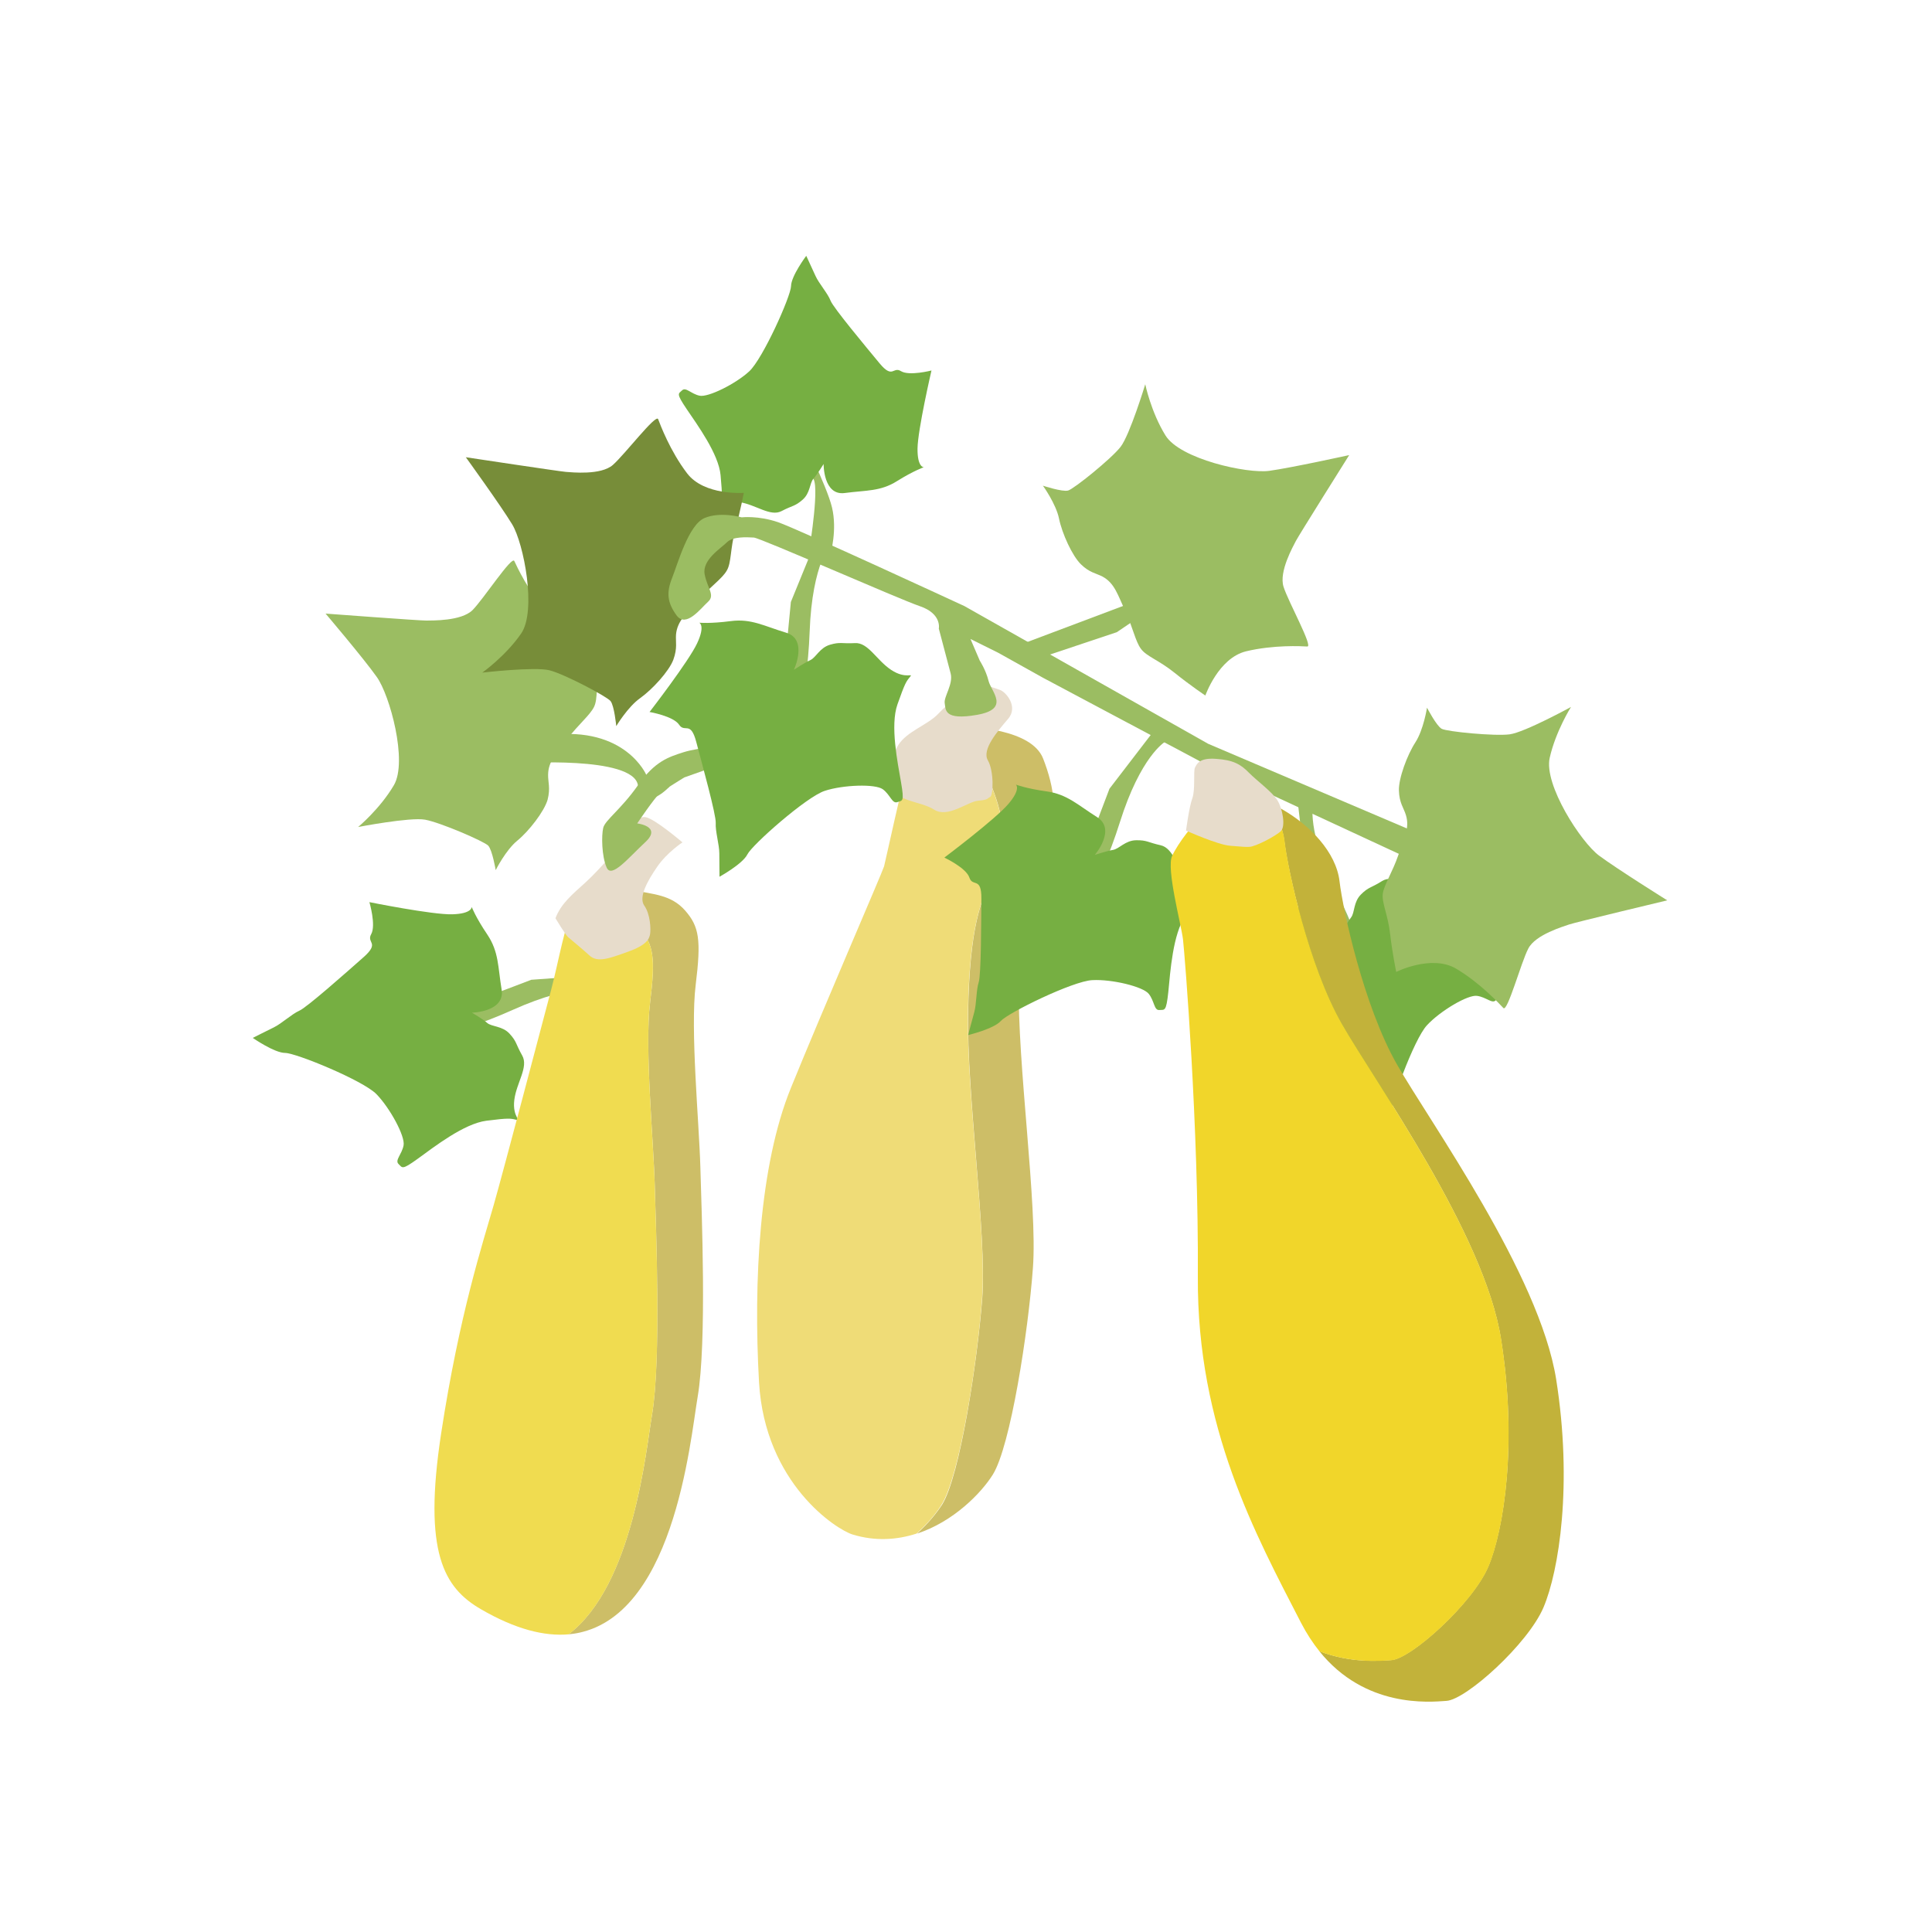 <?xml version="1.0" encoding="utf-8"?>
<!-- Generator: Adobe Illustrator 23.1.1, SVG Export Plug-In . SVG Version: 6.00 Build 0)  -->
<svg version="1.1" id="Layer_1" xmlns="http://www.w3.org/2000/svg" xmlns:xlink="http://www.w3.org/1999/xlink" x="0px" y="0px"
	 viewBox="0 0 108 108" style="enable-background:new 0 0 108 108;" xml:space="preserve">
<style type="text/css">
	.st0{fill:#9BBD62;}
	.st1{fill:#76AF42;}
	.st2{fill:#CDBE67;}
	.st3{fill:#EFDC77;}
	.st4{fill:#E7DCCB;}
	.st5{fill:#F0DC50;}
	.st6{fill:#778D39;}
	.st7{fill:#C2B23A;}
	.st8{fill:#F1D62A;}
</style>
<g>
	<g>
		<path class="st0" d="M33.69,55.34c0,0-1.5-0.47-5.02,1.11c-3.52,1.58-6.05,1.82-6.05,1.82l0.62-1.04l6.46-2.46l4.7-0.34
			L33.69,55.34z"/>
		<path class="st1" d="M26.38,56.61c0,0,1.87-0.04,1.66-1.3s-0.15-2.1-0.8-3.07c-0.65-0.96-0.87-1.54-0.87-1.54s0.02,0.38-1.09,0.41
			s-4.63-0.68-4.63-0.68s0.38,1.29,0.1,1.79s0.51,0.46-0.43,1.29c-0.94,0.83-3.18,2.82-3.59,2.99c-0.41,0.18-0.99,0.72-1.42,0.93
			c-0.43,0.21-1.18,0.59-1.18,0.59s1.21,0.84,1.81,0.84s4.34,1.53,5.1,2.3c0.76,0.78,1.62,2.36,1.52,2.87s-0.5,0.83-0.28,1.04
			c0.22,0.21,0.17,0.36,1.08-0.3s2.58-1.96,3.83-2.12c1.25-0.16,1.36-0.13,1.68-0.05c0.32,0.08-0.24-0.14-0.12-1.11
			c0.12-0.97,0.81-1.84,0.44-2.49c-0.37-0.65-0.29-0.76-0.7-1.21c-0.41-0.45-0.99-0.38-1.26-0.61
			C26.99,56.96,26.38,56.61,26.38,56.61z"/>
	</g>
	<g>
		<path class="st2" d="M53.09,40.57c-1.34-0.03-1.61,0.24-1.99,1.05c-0.06,0.12-0.13,0.35-0.21,0.64c1.53,0.08,4.04,0.4,4.59,1.81
			c0.63,1.61,0.9,3.34,0.11,4.78c-0.8,1.44-1.38,3.07-1.47,7.69c-0.09,4.62,1.05,12.48,0.79,16.02c-0.27,3.55-1.25,9.94-2.24,11.54
			c-0.3,0.47-0.78,1.06-1.41,1.63c2.03-0.66,3.59-2.26,4.24-3.3c0.99-1.59,1.98-7.99,2.24-11.54c0.27-3.55-0.88-11.4-0.79-16.02
			c0.09-4.62,0.68-6.26,1.47-7.69c0.8-1.44,0.52-3.17-0.11-4.78C57.67,40.78,54.44,40.59,53.09,40.57z"/>
		<path class="st3" d="M54.9,72.56c0.27-3.55-0.88-11.4-0.79-16.02c0.09-4.62,0.68-6.26,1.47-7.69c0.8-1.44,0.52-3.17-0.11-4.78
			c-0.55-1.4-3.06-1.73-4.59-1.81c-0.49,1.72-1.38,5.88-1.46,6.17c-0.1,0.34-3.45,8.06-5.21,12.39c-1.76,4.32-2.1,10.79-1.78,16.45
			c0.33,5.66,4.32,8.23,5.23,8.51c1.28,0.39,2.49,0.3,3.57-0.05c0.63-0.56,1.12-1.15,1.41-1.63C53.65,82.5,54.64,76.11,54.9,72.56z"
			/>
		<path class="st4" d="M49.97,43.97c-0.06-0.66-0.24-1.56,0.25-2.33c0.49-0.77,1.64-1.11,2.24-1.75c0.6-0.64,1.42-1.19,1.86-1.5
			c0.44-0.3,1.22,0.07,1.56,0.17c0.34,0.1,1.07,0.94,0.47,1.63c-0.6,0.7-1.47,1.71-1.13,2.31c0.35,0.6,0.31,1.97,0.13,2.05
			c-0.18,0.08-0.08,0.16-0.67,0.21c-0.59,0.05-1.69,0.99-2.46,0.5C51.46,44.77,50.04,44.82,49.97,43.97z"/>
	</g>
	<g>
		<path class="st2" d="M32.44,50.25c-0.12,0.08-0.24,0.22-0.34,0.42c0.26,0,0.52,0.03,0.77,0.09c1.08,0.24,2.09,0.24,2.88,1.14
			c0.79,0.9,0.9,1.64,0.59,4.15c-0.31,2.51,0.19,7.68,0.26,10.17c0.07,2.49,0.36,9.81-0.15,12.86c-0.35,2.06-1.05,9.53-4.67,12.28
			c5.88-0.53,6.8-10.81,7.22-13.28c0.52-3.04,0.22-10.36,0.15-12.86c-0.07-2.49-0.57-7.66-0.26-10.17c0.31-2.51,0.2-3.25-0.59-4.15
			c-0.79-0.9-1.8-0.9-2.88-1.14C34.33,49.51,33.16,49.79,32.44,50.25z"/>
		<path class="st5" d="M36.45,79.08c0.52-3.04,0.22-10.36,0.15-12.86c-0.07-2.49-0.57-7.66-0.26-10.17c0.31-2.51,0.2-3.25-0.59-4.15
			c-0.79-0.9-1.8-0.9-2.88-1.14c-0.26-0.06-0.51-0.08-0.77-0.09c-0.52,0.93-0.86,3.03-1.29,4.66c-0.52,1.96-2.64,10.03-3.22,12.06
			c-0.58,2.03-1.91,6.06-2.93,12.74c-1.02,6.68,0.16,8.63,2.23,9.83c1.93,1.12,3.55,1.52,4.9,1.4C35.4,88.61,36.1,81.14,36.45,79.08
			z"/>
		<path class="st4" d="M31.05,51.33c0.32-0.83,0.93-1.32,1.7-2.02c0.77-0.7,2.09-2.24,2.34-2.62c0.24-0.37,0.48-1.1,1-1.01
			c0.52,0.09,2.06,1.41,2.06,1.41s-0.86,0.56-1.41,1.36s-1.06,1.71-0.72,2.18c0.33,0.47,0.37,1.3,0.32,1.59
			c-0.05,0.29-0.22,0.62-1.23,0.98c-1.01,0.36-1.7,0.64-2.16,0.21c-0.46-0.42-1.03-0.88-1.19-1.02
			C31.61,52.26,31.05,51.33,31.05,51.33z"/>
	</g>
	<path class="st0" d="M36.13,43.32c0,0-1.16-2.74-5.4-2.23c-4.23,0.51-3.99,2.31-3.99,2.31l2.24-0.73c0,0,6.4-0.44,6.68,1.22
		s1.76,0.09,1.76,0.09L36.13,43.32z"/>
	<polygon class="st0" points="62.43,35.34 57.7,36.92 56.84,36.11 63.48,33.61 64.26,34.1 	"/>
	<path class="st0" d="M44.7,24.16c0,0,1.51,2.95,1.81,4.21s-0.08,2.57-0.08,2.57l-1.17-0.34c0,0,0.6-3.67,0.15-3.89
		c-0.45-0.22-1.51-1.64-1.51-1.64L44.7,24.16z"/>
	<path class="st0" d="M35.62,46.03c0,0,1.41,0.16,0.45,1.05c-0.96,0.89-1.89,2.05-2.16,1.41c-0.28-0.64-0.29-1.79-0.19-2.21
		c0.1-0.43,0.99-1.03,1.94-2.38c0.95-1.35,1.71-1.58,2.55-1.85c0.84-0.27,2.69-0.41,2.69-0.41l1.16,0.47l-3.81,1.35
		c0,0-1.06,0.65-1.35,0.87C36.61,44.56,35.62,46.03,35.62,46.03z"/>
	<g>
		<path class="st0" d="M73.41,44.92c0,0-0.41,1.52,1.32,4.97c1.73,3.45,2.08,5.97,2.08,5.97l-1.06-0.57l-2.73-6.35l-0.54-4.68
			L73.41,44.92z"/>
		<path class="st1" d="M74.99,52.17c0,0-0.12-1.87-1.37-1.61s-2.09,0.24-3.03,0.93c-0.94,0.69-1.5,0.93-1.5,0.93
			s0.38-0.04,0.45,1.07c0.07,1.11-0.48,4.65-0.48,4.65s1.27-0.44,1.78-0.17s0.44-0.53,1.31,0.38c0.87,0.91,2.95,3.05,3.14,3.46
			c0.19,0.4,0.76,0.96,0.99,1.38c0.23,0.42,0.64,1.15,0.64,1.15s0.79-1.24,0.77-1.84c-0.03-0.6,1.34-4.4,2.08-5.19
			c0.74-0.8,2.29-1.72,2.8-1.64c0.52,0.07,0.85,0.47,1.05,0.24s0.35-0.19-0.34-1.07c-0.7-0.88-2.07-2.5-2.28-3.74
			c-0.21-1.24-0.19-1.35-0.12-1.68c0.07-0.32-0.13,0.25-1.11,0.17c-0.98-0.08-1.88-0.73-2.51-0.34c-0.63,0.4-0.75,0.32-1.18,0.75
			c-0.43,0.43-0.34,1-0.55,1.28C75.32,51.55,74.99,52.17,74.99,52.17z"/>
	</g>
	<g>
		<path class="st0" d="M65.11,41.48c0,0-1.35,0.8-2.51,4.49c-1.16,3.68-2.66,5.73-2.66,5.73l-0.37-1.15l2.45-6.46l2.87-3.74
			L65.11,41.48z"/>
		<path class="st1" d="M61.2,47.79c0,0,1.22-1.42,0.13-2.11c-1.08-0.68-1.67-1.28-2.82-1.44c-1.15-0.16-1.72-0.38-1.72-0.38
			s0.3,0.24-0.42,1.08c-0.72,0.85-3.58,3-3.58,3s1.22,0.57,1.4,1.12c0.18,0.54,0.68-0.07,0.67,1.18c-0.01,1.26-0.01,4.25-0.15,4.67
			c-0.14,0.42-0.12,1.22-0.25,1.68s-0.34,1.27-0.34,1.27s1.43-0.34,1.83-0.79c0.4-0.45,4.02-2.23,5.11-2.28
			c1.09-0.06,2.84,0.36,3.16,0.77c0.32,0.41,0.29,0.93,0.59,0.9c0.3-0.02,0.38,0.11,0.5-1.01c0.11-1.12,0.25-3.23,0.96-4.27
			c0.72-1.04,0.81-1.1,1.08-1.29c0.27-0.19-0.27,0.08-0.91-0.65c-0.65-0.74-0.84-1.83-1.56-1.99s-0.76-0.29-1.37-0.28
			c-0.61,0.01-0.94,0.48-1.29,0.54C61.86,47.57,61.2,47.79,61.2,47.79z"/>
	</g>
	<g>
		<path class="st0" d="M46.49,30.32c0,0-1.09,1.13-1.23,4.99s-1.05,6.23-1.05,6.23l-0.66-1.01l0.66-6.88l1.78-4.36L46.49,30.32z"/>
		<path class="st1" d="M44.38,37.44c0,0,0.8-1.7-0.43-2.07c-1.23-0.37-1.95-0.8-3.1-0.65s-1.76,0.09-1.76,0.09s0.35,0.15-0.12,1.15
			c-0.47,1.01-2.66,3.84-2.66,3.84s1.33,0.23,1.65,0.71s0.64-0.25,0.96,0.96s1.12,4.1,1.09,4.54c-0.03,0.45,0.2,1.21,0.2,1.69
			c0,0.48,0.01,1.31,0.01,1.31s1.29-0.71,1.56-1.25c0.27-0.54,3.29-3.21,4.32-3.55s2.83-0.4,3.25-0.09s0.52,0.82,0.81,0.72
			c0.29-0.1,0.4,0.01,0.21-1.1c-0.19-1.11-0.62-3.18-0.2-4.37c0.42-1.19,0.49-1.28,0.7-1.53c0.21-0.25-0.23,0.15-1.05-0.39
			s-1.29-1.55-2.03-1.5c-0.74,0.04-0.81-0.08-1.39,0.09c-0.58,0.17-0.78,0.71-1.1,0.86C44.97,37.05,44.38,37.44,44.38,37.44z"/>
	</g>
	<path class="st1" d="M46.04,25.94c0,0-0.02,1.78,1.18,1.62c1.2-0.16,2-0.08,2.93-0.67c0.93-0.58,1.49-0.77,1.49-0.77
		s-0.36,0.01-0.35-1.04s0.78-4.37,0.78-4.37s-1.24,0.32-1.7,0.04c-0.46-0.29-0.45,0.47-1.21-0.45c-0.76-0.92-2.58-3.1-2.73-3.49
		c-0.15-0.4-0.65-0.96-0.84-1.38s-0.52-1.13-0.52-1.13s-0.84,1.12-0.85,1.69s-1.58,4.07-2.34,4.77c-0.76,0.7-2.29,1.46-2.77,1.36
		c-0.48-0.1-0.77-0.5-0.98-0.3c-0.21,0.2-0.35,0.15,0.25,1.04c0.6,0.89,1.79,2.51,1.9,3.7c0.11,1.19,0.08,1.29,0,1.59
		s0.14-0.22,1.06-0.08c0.92,0.14,1.72,0.83,2.35,0.5s0.73-0.25,1.17-0.63s0.39-0.92,0.61-1.18C45.69,26.51,46.04,25.94,46.04,25.94z
		"/>
	<path class="st0" d="M61.63,32.23c0.68,0.37,0.85,1.02,1.27,1.92c0.42,0.9,0.57,1.71,0.88,2.12c0.3,0.42,1,0.63,1.88,1.34
		c0.88,0.71,1.72,1.27,1.72,1.27s0.73-2.09,2.27-2.47c1.54-0.37,3.1-0.29,3.43-0.27c0.33,0.01-1.06-2.49-1.33-3.34
		c-0.27-0.85,0.55-2.28,0.69-2.56c0.14-0.28,2.98-4.8,2.98-4.8s-3.23,0.71-4.47,0.88c-1.24,0.17-4.99-0.66-5.8-1.98
		c-0.81-1.31-1.13-2.86-1.13-2.86s-0.86,2.83-1.38,3.5c-0.52,0.67-2.61,2.35-2.93,2.44c-0.32,0.09-1.41-0.27-1.41-0.27
		s0.73,1.01,0.9,1.84c0.17,0.83,0.74,2.09,1.23,2.56C60.9,32.01,61.26,32.04,61.63,32.23z"/>
	<path class="st0" d="M30.64,43.3c0.01-0.77,0.5-1.23,1.1-2.02c0.6-0.79,1.24-1.3,1.47-1.77c0.22-0.46,0.09-1.18,0.3-2.29
		s0.32-2.11,0.32-2.11s-2.19,0.34-3.24-0.85c-1.05-1.19-1.7-2.6-1.84-2.9s-1.71,2.11-2.33,2.74c-0.63,0.63-2.27,0.58-2.58,0.59
		c-0.31,0.01-5.64-0.39-5.64-0.39s2.14,2.52,2.86,3.54c0.73,1.01,1.74,4.72,0.96,6.05c-0.78,1.33-2,2.34-2,2.34s2.9-0.56,3.74-0.41
		c0.84,0.15,3.3,1.21,3.53,1.45c0.23,0.24,0.42,1.37,0.42,1.37s0.56-1.12,1.21-1.65c0.65-0.53,1.5-1.63,1.69-2.28
		C30.78,44.05,30.63,43.72,30.64,43.3z"/>
	<path class="st0" d="M78.59,45.56c0.23,0.73-0.11,1.33-0.43,2.26s-0.78,1.62-0.86,2.13c-0.07,0.51,0.28,1.15,0.41,2.27
		c0.13,1.12,0.34,2.11,0.34,2.11s1.98-0.99,3.35-0.18c1.36,0.81,2.41,1.96,2.64,2.2c0.23,0.24,0.98-2.53,1.39-3.32
		c0.4-0.79,1.98-1.24,2.28-1.35s5.49-1.35,5.49-1.35s-2.8-1.75-3.81-2.5s-3.1-3.96-2.76-5.47c0.34-1.5,1.19-2.84,1.19-2.84
		s-2.59,1.42-3.43,1.53c-0.84,0.11-3.51-0.15-3.8-0.31c-0.29-0.16-0.82-1.18-0.82-1.18s-0.19,1.23-0.65,1.94s-0.94,2.01-0.92,2.69
		C78.22,44.89,78.47,45.16,78.59,45.56z"/>
	<path class="st6" d="M37.79,35.47c0.07-0.77,0.6-1.19,1.25-1.93c0.66-0.74,1.34-1.2,1.59-1.65c0.26-0.44,0.18-1.17,0.47-2.26
		s0.48-2.08,0.48-2.08s-2.21,0.17-3.17-1.09s-1.5-2.72-1.62-3.03c-0.12-0.31-1.86,1.97-2.53,2.56c-0.67,0.59-2.31,0.41-2.62,0.39
		c-0.31-0.02-5.6-0.82-5.6-0.82s1.94,2.68,2.59,3.75c0.65,1.07,1.38,4.84,0.5,6.11c-0.88,1.27-2.17,2.18-2.17,2.18
		s2.93-0.34,3.76-0.13s3.2,1.46,3.41,1.72c0.21,0.26,0.32,1.4,0.32,1.4s0.64-1.07,1.33-1.56s1.62-1.51,1.86-2.15
		C37.88,36.22,37.76,35.88,37.79,35.47z"/>
	<path class="st0" d="M54.77,36.93c0,0,0.34,0.52,0.49,1.13s1.23,1.57-0.64,1.9c-1.87,0.33-1.75-0.3-1.81-0.65
		c-0.06-0.36,0.49-1.07,0.33-1.67c-0.16-0.6-0.66-2.5-0.66-2.5s0.18-0.83-1.05-1.25c-1.23-0.42-8.9-3.81-9.29-3.84
		c-0.39-0.02-1.18-0.07-1.51,0.27c-0.33,0.33-1.39,0.98-1.24,1.78c0.15,0.79,0.6,1.17,0.19,1.54s-1.23,1.48-1.76,0.76
		c-0.53-0.73-0.57-1.28-0.25-2.09c0.32-0.81,0.92-2.97,1.81-3.35c0.89-0.38,2.08-0.04,2.08-0.04s0.92-0.11,2.03,0.27
		c1.11,0.38,10.42,4.69,10.42,4.69l13.63,7.7l12.28,5.23l-1.13,1.15L67.35,42.7l-9.04-4.81l-2.51-1.4l-1.55-0.77L54.77,36.93z"/>
	<g>
		<path class="st7" d="M73.75,92.3c1.77,0.69,3.41,0.54,4.02,0.5c1.11-0.07,4.55-3.18,5.42-5.22c0.87-2.04,1.65-6.88,0.71-12.76
			c-0.93-5.87-7.05-14.36-8.9-17.6c-1.85-3.24-3.02-8.62-3.21-10.24c-0.09-0.74-0.44-1.45-0.94-2.1c0.24,0.07,0.52,0.19,0.82,0.36
			c1.55,0.88,3.02,2.4,3.21,4.02s1.36,7,3.21,10.24s7.96,11.72,8.9,17.6c0.93,5.87,0.16,10.72-0.71,12.76
			c-0.87,2.04-4.32,5.15-5.42,5.22C79.89,95.15,76.31,95.49,73.75,92.3z"/>
		<path class="st8" d="M75.01,57.23c1.85,3.24,7.96,11.72,8.9,17.6c0.93,5.87,0.16,10.72-0.71,12.76c-0.87,2.04-4.32,5.15-5.42,5.22
			c-0.61,0.04-2.25,0.18-4.02-0.5c-0.37-0.46-0.72-0.99-1.04-1.61c-2.52-4.9-5.81-10.89-5.76-19.32c0.05-8.43-0.73-17.98-0.83-18.87
			c-0.11-0.88-0.94-3.94-0.61-4.66c0.33-0.72,1.29-1.96,1.58-2.04c0.28-0.09,2.25-0.82,2.25-0.82s0.52-0.39,1.52-0.08
			c0.5,0.64,0.85,1.36,0.94,2.1C71.99,48.61,73.16,53.99,75.01,57.23z"/>
		<path class="st4" d="M66.3,46.43c0,0,0.17-1.31,0.35-1.8c0.18-0.49,0.05-1.53,0.15-1.72c0.1-0.19,0.23-0.56,1.17-0.49
			c0.95,0.06,1.39,0.3,1.85,0.78c0.47,0.47,1.3,1.07,1.59,1.54c0.29,0.47,0.46,1.44,0.2,1.71c-0.26,0.27-1.42,0.88-1.77,0.89
			s-0.35-0.01-1.06-0.06S66.3,46.43,66.3,46.43z"/>
	</g>
</g>
</svg>
